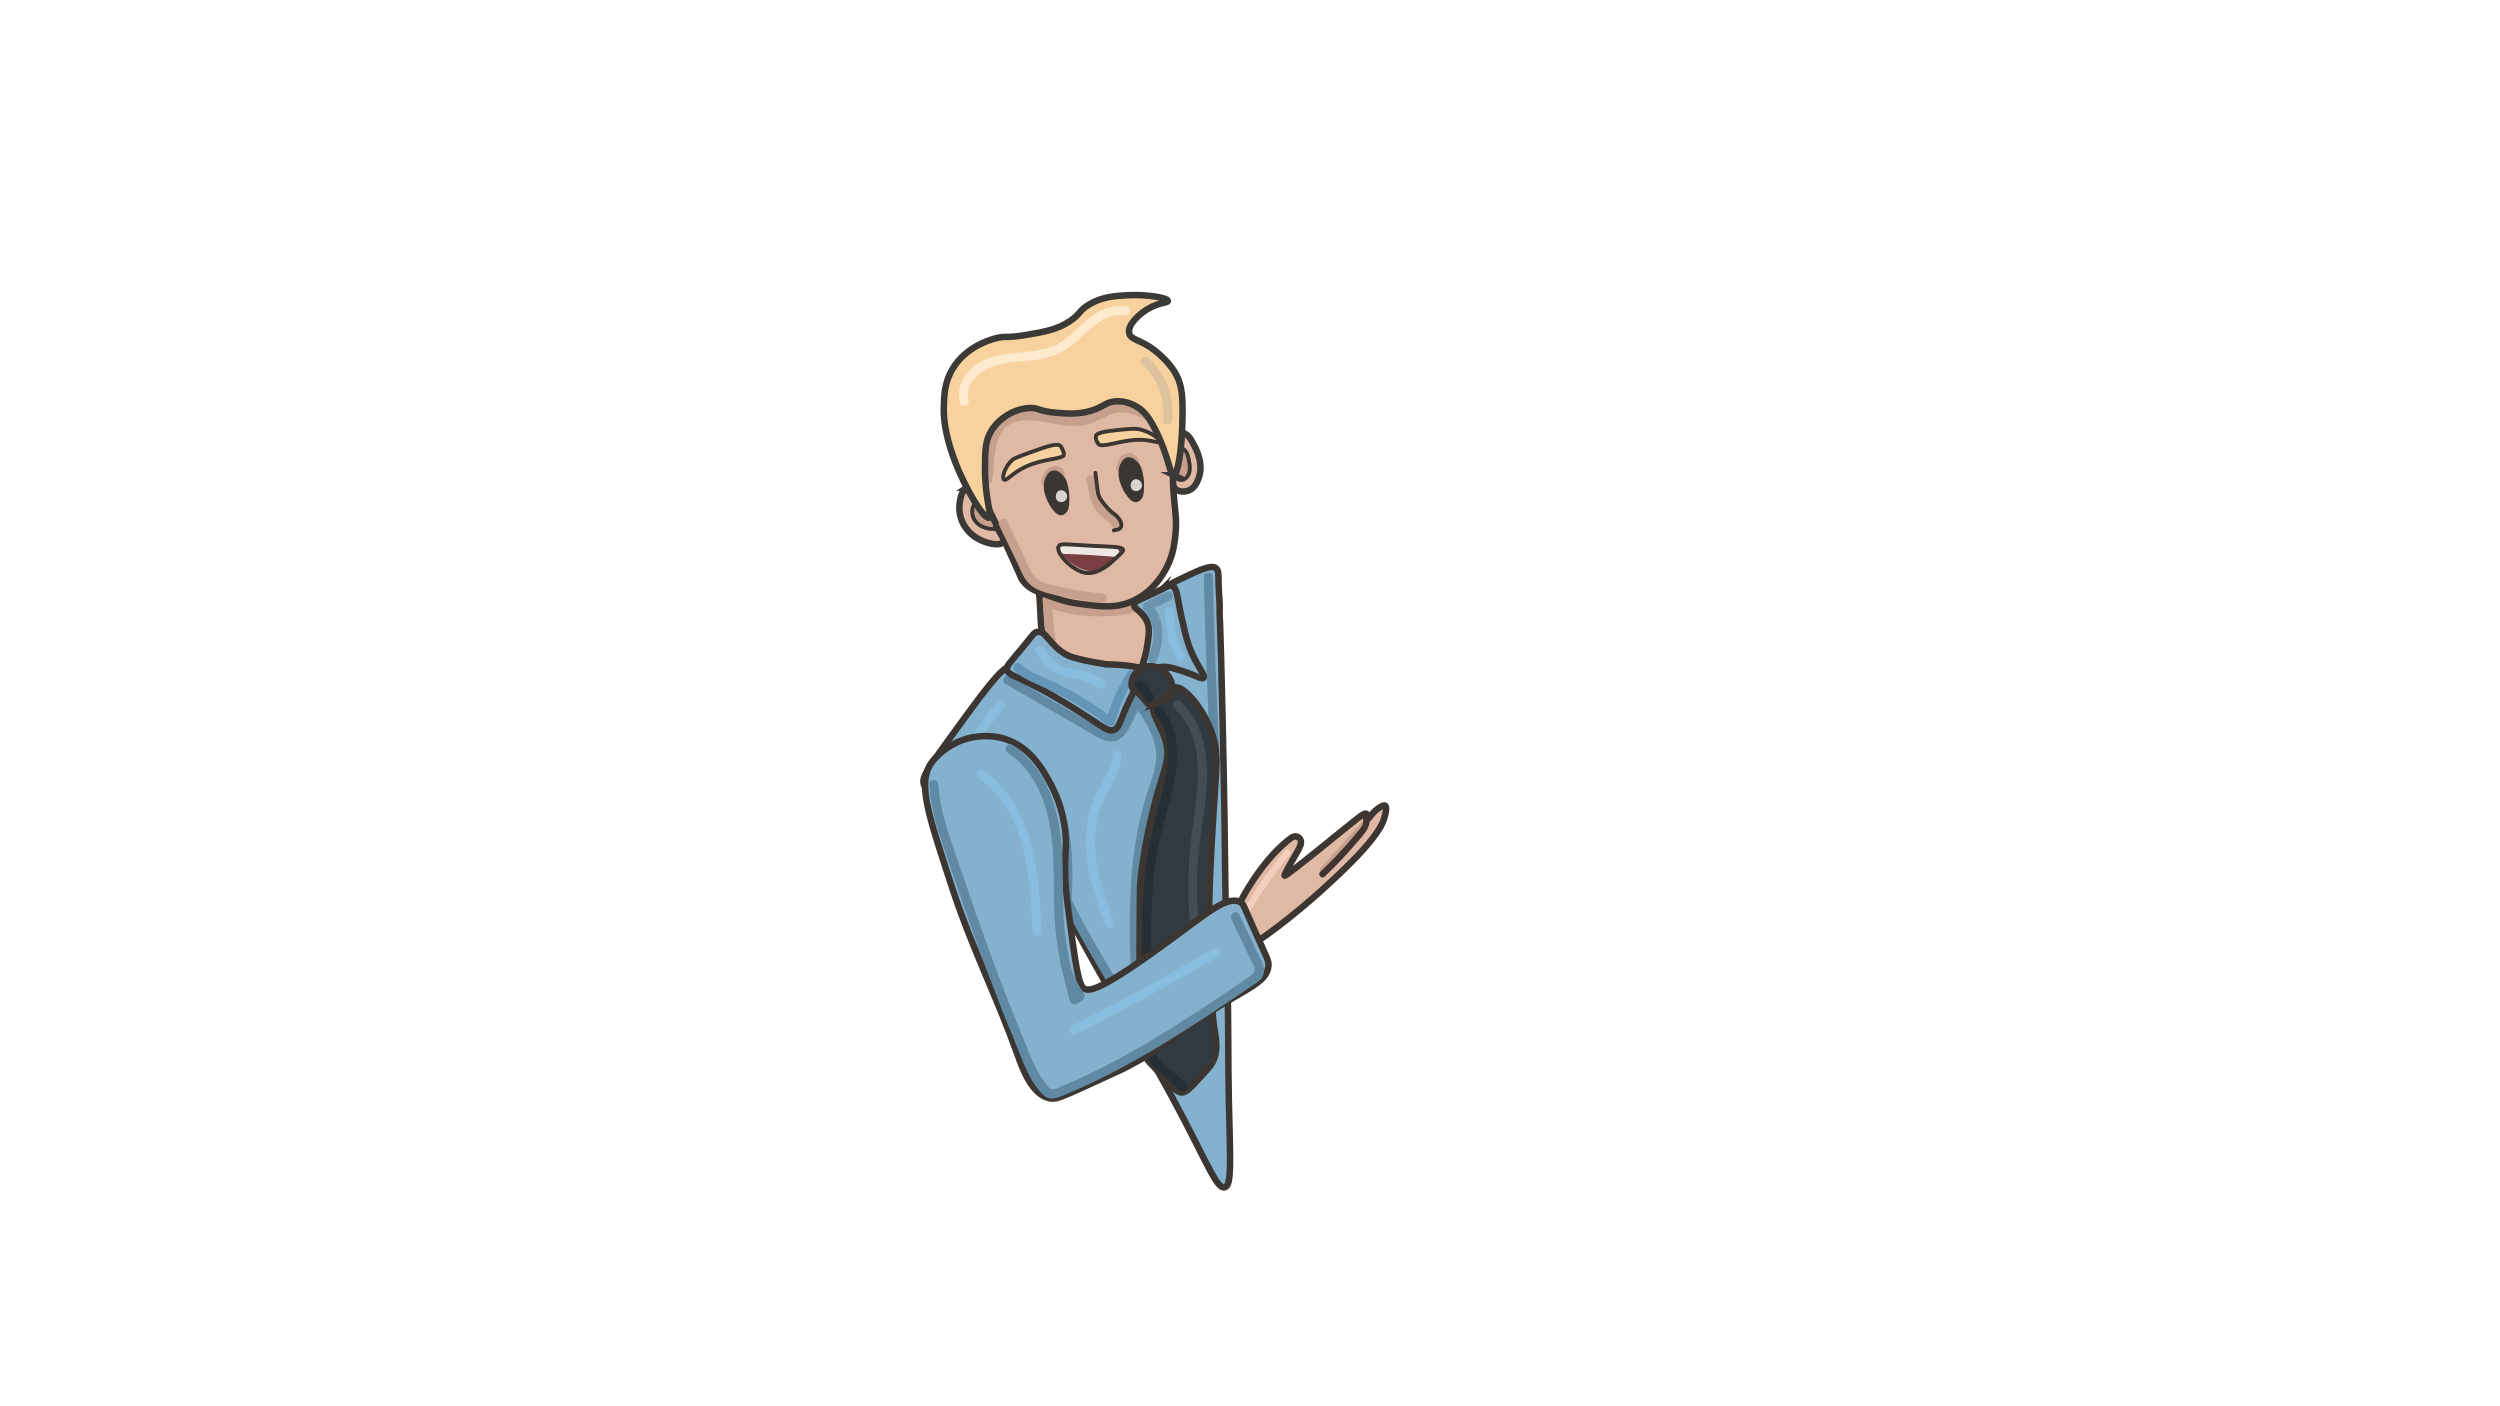 <?xml version="1.0" encoding="UTF-8"?>
<svg xmlns="http://www.w3.org/2000/svg" viewBox="0 0 1920 1080">
  <defs>
    <style>
      .cls-1 {
        fill: #d6d4d2;
        stroke: #d6d4d2;
      }

      .cls-1, .cls-2, .cls-3, .cls-4, .cls-5, .cls-6, .cls-7, .cls-8, .cls-9 {
        stroke-miterlimit: 10;
      }

      .cls-10 {
        fill: #f4cfbb;
      }

      .cls-10, .cls-11, .cls-12, .cls-13, .cls-14, .cls-15, .cls-16, .cls-17, .cls-18, .cls-19, .cls-20, .cls-21, .cls-22, .cls-23 {
        stroke-width: 0px;
      }

      .cls-11 {
        fill: #c6a08d;
      }

      .cls-12 {
        fill: #6a93ad;
      }

      .cls-13 {
        fill: #efe8e2;
      }

      .cls-14 {
        fill: #262e33;
      }

      .cls-15 {
        fill: #ffeace;
      }

      .cls-2, .cls-3, .cls-5, .cls-6, .cls-8, .cls-9 {
        stroke: #3c3632;
      }

      .cls-2, .cls-4, .cls-6, .cls-7, .cls-8 {
        stroke-width: 5px;
      }

      .cls-2, .cls-7 {
        fill: #e0b9a5;
      }

      .cls-3, .cls-16 {
        fill: #3c3632;
      }

      .cls-4, .cls-5 {
        fill: #f7d29e;
      }

      .cls-4, .cls-7 {
        stroke: #3c3a36;
      }

      .cls-5, .cls-9 {
        stroke-width: 3px;
      }

      .cls-17 {
        fill: #6396b6;
      }

      .cls-6 {
        fill: #303a40;
      }

      .cls-18 {
        fill: #dcc29d;
      }

      .cls-19 {
        fill: #413430;
      }

      .cls-8 {
        fill: #84b2ce;
      }

      .cls-20 {
        fill: #88bddf;
      }

      .cls-21 {
        fill: #434e54;
      }

      .cls-9 {
        fill: none;
      }

      .cls-22 {
        fill: #793f43;
      }

      .cls-23 {
        fill: #6089a4;
      }
    </style>
  </defs>
  <g id="body">
    <path class="cls-2" d="M800.96,486.77c-1.64-4.21-1.44-6.61-1.98-17.18-1.16-23.01-2.67-23.25-1.19-26.18,7.39-14.56,47.77-14.61,60.92,2.45,1.78,2.31,2.32,3.97,7.52,11.45,8.4,12.09,11.29,13.93,14.24,18.82,7.39,12.26,8.57,32.8.4,39.27-5.53,4.37-10.16-1.77-36.79-5.73-15.13-2.25-20.57-1.29-28.88-6.54-2.73-1.73-10.52-6.79-14.24-16.36Z"/>
    <path class="cls-11" d="M800.72,460.88c.65,11.57,1.87,23.08,3.58,34.54.66,4.44,7.41,2.55,6.75-1.86-1.62-10.84-2.71-21.74-3.33-32.68-.25-4.48-7.25-4.51-7,0h0Z"/>
    <path class="cls-11" d="M804.27,466.51c20.51,7.26,42.38,8.77,63.72,4.69,4.42-.84,2.55-7.59-1.86-6.75-20.13,3.84-40.71,2.14-60-4.69-4.25-1.51-6.09,5.26-1.86,6.75h0Z"/>
    <path class="cls-8" d="M890.36,454.93c1.7-3.33,8.78-6.7,22.95-13.45,15.32-7.3,18.84-6.55,20.57-5.14,2.06,1.67,1.91,4.55,1.98,11.47.07,7.39,1.16,14.77.79,22.15-.16,3.24.41-4.62,2.37,85.05,2.75,125.32,1.3,125.48,3.56,195.43,1.03,31.77.45,63.57,1.19,95.34,1.09,46.89,2.27,64.6-3.16,66.07-7.4,2-16.94-28.85-53.41-92.57-17.02-29.73-25.88-42.13-50.24-85.85-15.04-26.99-20.26-37.71-24.92-48.26-16.25-36.82-11.8-40.41-20.97-50.64-26.39-29.44-75.45-13.34-81.49-32.04-1.59-4.9.77-9.14,18.2-33.23,27.2-37.61,40.95-56.44,48.26-57.76,30.84-5.57,59.21,51.48,76.8,42.92,9.64-4.69,3.03-22.73,17.35-34.61,14.51-12.04,32.43-2.77,37.58-11.87,7.3-12.89-25.57-37.03-17.41-53.01Z"/>
    <path class="cls-23" d="M869.7,539.1c8.76,13.38,20.13,28.92,18.06,45.7-1.02,8.28-4.12,16.16-6.67,24.04s-4.87,16.63-6.64,25.11c-6.91,33.22-7.4,67.36-6.38,101.15.28,9.35.68,18.7,1.09,28.04s.83,18.5,3.28,27.47c1.19,4.34,7.94,2.5,6.75-1.86-2.29-8.39-2.65-16.97-3.03-25.61s-.75-17.44-1.03-26.17c-.54-17.15-.72-34.32.1-51.46s2.78-35.18,6.56-52.42c1.85-8.45,4.18-16.77,6.91-24.98,2.58-7.78,5.27-15.55,6.13-23.74,1.9-18-9.68-34.46-19.08-48.82-2.46-3.75-8.52-.25-6.04,3.53h0Z"/>
    <path class="cls-23" d="M924.52,443.25c.99,44.16,2.6,88.3,4.84,132.42.23,4.48,7.23,4.51,7,0-2.24-44.11-3.85-88.26-4.84-132.42-.1-4.5-7.1-4.51-7,0h0Z"/>
    <path class="cls-23" d="M772.23,525.3c21.01,12.15,42.03,24.31,63.04,36.46,7.44,4.31,16.9,11.24,25.38,5.36,3.32-2.3,5.45-5.83,7.27-9.35,2.77-5.36,5.41-10.8,8.11-16.2,2.01-4.02-4.03-7.57-6.04-3.53-2.31,4.61-4.6,9.22-6.92,13.82-1.58,3.15-3.28,7.78-6.52,9.63-5.02,2.88-10.92-1.82-15.16-4.27s-8.64-4.99-12.95-7.49c-17.56-10.16-35.12-20.31-52.68-30.47-3.91-2.26-7.44,3.79-3.53,6.04h0Z"/>
    <path class="cls-8" d="M796.6,485.26c7.08-1.12,9.05,10.31,22.71,17.7,8.75,4.73,38.87,8.19,28.99,7.09h0c27.6.91,29.41,4.02,29.41,4.02,2.64,4.55-4.07,8.84-13.05,29.73-4.75,11.04-5.32,15.52-9.49,16.88-3.76,1.22-6.61-1.33-20.28-10.2-3.87-2.51-14.29-9.25-24.55-15.12-6.47-3.7-11.4-6.51-18.46-10.02-13.58-6.74-17.71-7.42-18.46-11.08-.61-2.94,1.65-4.47,12.66-17.93,7.7-9.41,8.28-10.72,10.55-11.08Z"/>
    <path class="cls-17" d="M865.75,516.34c-7.2,11.56-12.65,24.03-16.29,37.15l5.14-2.09c-11.11-8.5-22.85-16.12-35.2-22.67-6.04-3.21-12.22-6.15-18.5-8.86-5.95-2.57-11.97-4.94-16.57-9.68-3.14-3.24-8.09,1.71-4.95,4.95,4.28,4.41,9.53,7.12,15.11,9.54,6.69,2.91,13.32,5.88,19.8,9.26,12.93,6.74,25.2,14.64,36.78,23.5,1.84,1.41,4.6-.13,5.14-2.09,3.48-12.58,8.69-24.4,15.58-35.48,2.39-3.84-3.67-7.35-6.04-3.53h0Z"/>
    <path class="cls-20" d="M795.74,501.24c4.49,6.87,9.88,13.72,17.68,16.93,4.59,1.89,9.6,1.96,14.39,3.11,5.71,1.37,10.97,3.72,15.94,6.82,3.83,2.39,7.35-3.66,3.53-6.04-8.06-5.03-16.32-7.31-25.59-8.91s-14.93-7.82-19.9-15.45c-2.45-3.76-8.52-.25-6.04,3.53h0Z"/>
    <path class="cls-8" d="M870.98,464.16c.38-2.5,3.46-3.13,13.71-7.91,11.95-5.58,12.98-7.16,15.3-6.33,4.4,1.57,3.76,8.35,7.91,26.37,2.78,12.04,4.25,18.41,7.91,26.37,4.88,10.6,10.06,16.23,8.44,17.93-1.33,1.4-5.35-1.78-16.35-5.27-7.24-2.3-10.86-3.45-15.3-3.16-9.03.58-13.09,6.01-15.3,4.22-2.25-1.83,1.72-7.64,3.69-20.04,1.37-8.6,2.3-14.46-.53-20.2-3.55-7.21-10.06-8.24-9.49-11.97Z"/>
    <path class="cls-12" d="M895.72,454.73l-16.44,8.01c-2.04.99-2.22,4.01-.71,5.5,9.23,9.07,8.58,24.72,3.54,35.73-1.86,4.07,4.17,7.63,6.04,3.53,6.35-13.87,6.99-32.79-4.63-44.21l-.71,5.5c5.48-2.67,10.96-5.34,16.44-8.01,4.05-1.97.5-8.01-3.53-6.04h0Z"/>
    <path class="cls-20" d="M894.45,469.46c.86,12.69,2.34,25.56,9.34,36.5,2.42,3.78,8.48.28,6.04-3.53-6.34-9.91-7.61-21.49-8.38-32.97-.3-4.47-7.3-4.5-7,0h0Z"/>
    <path class="cls-23" d="M881,548.37c4.5,0,4.51-7,0-7s-4.51,7,0,7h0Z"/>
    <path class="cls-23" d="M788.2,627.51c8.52,11.58,12.98,25.09,17.48,38.58,4.75,14.24,10.52,27.81,17.64,41.04,15.39,28.59,32.44,56.38,49.97,83.69,2.43,3.78,8.49.27,6.04-3.53-17.53-27.32-34.58-55.1-49.97-83.69-7.25-13.46-12.9-27.28-17.73-41.77-4.41-13.23-9.05-26.51-17.39-37.85-2.64-3.59-8.72-.1-6.04,3.53h0Z"/>
    <path class="cls-20" d="M765.87,538.98c-14.07,17.16-26.47,35.55-37.02,55.09-2.14,3.96,3.9,7.5,6.04,3.53,10.25-19,22.24-36.97,35.92-53.67,2.83-3.46-2.09-8.44-4.95-4.95h0Z"/>
    <path class="cls-20" d="M854.41,580.15c-.94,11.27-8.03,20.56-12.78,30.47-4.66,9.71-7.04,20.22-7.55,30.95-1.13,23.75,6.79,46.6,14.56,68.67,1.49,4.22,8.25,2.4,6.75-1.86-7.76-22.03-15.8-44.83-14.21-68.55.75-11.31,4.15-21.63,9.53-31.55,4.88-9,9.83-17.73,10.7-28.13.37-4.49-6.63-4.46-7,0h0Z"/>
    <path class="cls-23" d="M731.85,579.03c4.03-5.55,11.91-6,18.17-6.37,7.14-.42,14.58-.86,21.58.91,14.25,3.61,24.31,17.58,30.9,29.88,14.84,27.71,15.23,60.05,13.36,90.66-.28,4.5,6.73,4.48,7,0,2.15-34.98.91-72.74-19.49-102.76-8.92-13.13-20.39-23.96-36.78-25.67-7.82-.82-16.1-.45-23.88.69-6.82.99-12.77,3.45-16.91,9.14-2.65,3.65,3.42,7.15,6.04,3.53h0Z"/>
  </g>
  <g id="tie">
    <path class="cls-6" d="M886.41,540.78c-4.18,4.97,5.75,16.33,9.1,29.27,3.07,11.87-.82,19.52-6.33,38.37,0,0-10.12,34.61-13.45,69.63-.32,3.35-.4,20.59-.57,55.07-.4,83.32,1.75,34.41,1.36,47.4-.43,14.04-1.52,24.43,5.14,34.02.34.49.07.07,12.26,13.05,8.81,9.38,10.72,11.49,13.85,11.47,3.2-.02,6.66-3.7,13.45-11.08,5.63-6.12,8.45-9.18,9.89-11.87,4.71-8.8,2.83-17.96,1.58-25.71-2.29-14.23-1.69-28.78-3.16-43.12-1.59-15.4-1.32-28.46-.79-54.59.59-29.3,3.04-65.83,4.35-85.45,1.4-20.92,2.22-30.23-1.98-43.12-7.03-21.58-23.29-38.28-28.88-36-2.11.86-1.48,3.93-5.54,7.52-4.57,4.04-8.21,2.68-10.29,5.14Z"/>
    <path class="cls-21" d="M883.95,523.72c.3.08.59.16.88.28-.46-.19-.12-.03.12.12.23.14.56.37.17.06.24.19.47.4.68.62.06.07.55.71.31.35s.19.34.23.41c.11.2.28.89.15.28.07.3.17.59.24.89.39,1.79,2.57,3.01,4.31,2.44,1.88-.61,2.87-2.39,2.44-4.31-.84-3.81-3.92-6.9-7.67-7.89-1.77-.47-3.88.59-4.31,2.44s.55,3.81,2.44,4.31h0Z"/>
    <path class="cls-21" d="M901.78,543.74c23.63,22.46,19.05,57.8,14.76,86.85-4.97,33.64-5.6,66.97.18,100.57.76,4.43,7.51,2.55,6.75-1.86-3.14-18.29-4.54-36.83-4.1-55.38s3.16-35.23,5.56-52.84c3.86-28.34,4.18-61.01-18.2-82.28-3.26-3.1-8.22,1.84-4.95,4.95h0Z"/>
    <path class="cls-14" d="M887.29,547.59c12.16,15.7,10.88,37.01,6.68,55.28-4.71,20.48-11.1,40.21-13.89,61.13s-3.09,42.67-2.89,64.05c.21,21.7.52,43.4.88,65.09.16,9.68,1.33,18.43,7.86,25.99,5.95,6.88,14.1,11.4,20.09,18.25,2.97,3.4,7.9-1.57,4.95-4.95-5.39-6.17-12.42-10.45-18.18-16.21-7.34-7.35-7.63-16.15-7.76-25.99-.3-21.7-.7-43.41-.87-65.11-.16-21.94.22-43.98,3.59-65.7,3.23-20.79,10.5-40.51,14.32-61.14,3.56-19.24,2.55-39.65-9.83-55.64-2.75-3.56-7.68,1.43-4.95,4.95h0Z"/>
    <path class="cls-6" d="M877.36,512.79c-5.94,2.79-9.72,10.24-7.96,14.97.86,2.32,2.25,1.82,6.96,6.7,4.28,4.44,4.29,6.06,6.57,6.64,2.86.73,5.6-1.14,9.85-4.06,4.13-2.83,6.2-4.25,7.09-6.9,1.94-5.74-3.13-11.62-4.02-12.65-3.42-3.96-7.59-5.12-8.37-5.32-1.27-.33-5.64-1.48-10.11.62Z"/>
    <path class="cls-14" d="M873.08,528.66c2.81,2.08,5.08,5.03,6.38,8.28.7,1.76,2.34,2.98,4.31,2.44,1.67-.46,3.15-2.54,2.44-4.31-2.03-5.1-5.18-9.2-9.59-12.46-1.52-1.13-3.91-.25-4.79,1.26-1.04,1.78-.27,3.66,1.26,4.79h0Z"/>
  </g>
  <g id="arm">
    <path class="cls-2" d="M948.99,699.77s16.29-36.23,41.93-55.78c2.37-1.8,3.96-1.74,4.75-1.58,1.32.27,2.42,1.21,2.97,2.18,1.6,2.82-.84,6.98-2.18,9.3-2.77,4.79-10.47,18.1-9.89,18.59,1.19,1.01,50.73-40.18,58.55-45.89.68-.5,3.28-2.36,4.35-1.58,1.13.83-.27,4.04.4,4.35.98.46,4.27-6.46,11.08-10.09,1.26-.67,2.14-.96,2.77-.59,1.96,1.16-.09,7.95-.79,10.29-4.74,15.7-35.71,43.56-45.1,52.22,0,0-30.5,28.12-54.99,43.52-2.73,1.72-8.99,5.51-13.05,3.16-3.08-1.78-3.62-6.33-3.96-9.49-.97-9.16,2.24-16.53,3.16-18.59Z"/>
    <path class="cls-11" d="M1047.04,629.27c-1.66,3.5-4.78,6.26-7.35,9.1-2.83,3.12-5.66,6.24-8.48,9.36-5.71,6.3-11.42,12.6-17.13,18.9-2.16,2.38,1.37,5.93,3.54,3.54,5.82-6.42,11.64-12.85,17.46-19.27,2.88-3.18,5.77-6.36,8.65-9.54,2.69-2.97,5.89-5.9,7.63-9.56.58-1.22.34-2.7-.9-3.42-1.09-.64-2.84-.33-3.42.9h0Z"/>
    <path class="cls-19" d="M1046.61,628.77c1.55,3.66-2.11,7.67-4.21,10.23-2.94,3.57-5.95,7.09-9.03,10.54-6.22,6.96-12.72,13.67-19.48,20.11-2.33,2.22,1.21,5.76,3.54,3.54,5.68-5.41,11.18-11.01,16.48-16.8,2.7-2.95,5.35-5.95,7.95-8.99s5.15-5.85,7.32-9.04c2.49-3.65,3.52-7.94,1.76-12.11-.53-1.24-2.36-1.52-3.42-.9-1.29.75-1.43,2.17-.9,3.42h0Z"/>
    <path class="cls-10" d="M986.9,653.26c-10.86,12.9-20.69,26.68-29.27,41.2-2.44,4.12-4.77,8.31-7.01,12.54-1.5,2.84,2.81,5.37,4.32,2.52,7.75-14.66,16.69-28.67,26.75-41.85,2.82-3.7,5.75-7.32,8.74-10.88.87-1.03,1.01-2.52,0-3.54-.89-.89-2.66-1.04-3.54,0h0Z"/>
    <path class="cls-8" d="M818.08,672.85c-.57-16.58,1.08-20.23.31-31.05-.41-5.82-2.08-21.45-10.68-37.98-5.93-11.39-15.77-30.29-36.66-36.53-14.72-4.4-27.7-.34-31.65,1.05-13.38,4.74-21.13,13.69-23.21,16.35-12.2,15.62-4.05,38.7,15.56,98.64,14.14,43.22,34.58,84.15,49.85,126.99,3.54,9.92,10.87,30.87,24.92,33.23,4.58.77,8.19-.72,29.41-10.42,16.52-7.55,24.79-11.32,26.37-12.13,38.82-19.73,40.7-28.75,82.29-53.27,17.39-10.25,28.44-15.39,29.54-25.61.45-4.16-1.06-6.23-9.5-25.03-9.58-21.34-9.5-22.85-12.13-24.26-9.65-5.2-24.45,7.57-54.59,29.67-53.78,39.43-61.33,38.87-65.27,36.79-4.46-2.35-6.99-20.98-11.87-58.15-1.74-13.25-2.41-20.09-2.69-28.29Z"/>
    <path class="cls-23" d="M945.65,705.86c3.36,7.05,6.72,14.09,10.07,21.14l5.04,10.57c.84,1.77,2.02,3.67,2.55,5.56,1.01,3.65-1.16,5.06-3.79,6.89-12.05,8.38-24.3,16.51-36.56,24.58-25.01,16.46-50.54,32.23-77.3,45.71-6.54,3.3-13.15,6.45-19.84,9.45-3.63,1.62-7.28,3.2-10.95,4.72-1.45.6-3.22,1.66-4.77,1.91-3.46.55-4.96-1.33-6.91-3.92-8.82-11.69-13.8-26.5-19.33-39.9-12.09-29.32-23.07-59.09-33.59-89-5.8-16.49-11.46-33.02-17.09-49.56-5.71-16.76-11.55-33.68-12.5-51.5-.24-4.48-7.24-4.51-7,0,.88,16.57,5.64,32.37,10.92,47.99,5.68,16.81,11.45,33.6,17.31,50.36,11.65,33.29,23.83,66.41,37.43,98.96,5.66,13.55,10.82,30.03,21.44,40.67,5.23,5.23,10.79,2.89,16.8.4,7.33-3.04,14.59-6.27,21.75-9.68,30.08-14.33,58.58-31.75,86.4-50.04,7.93-5.21,15.81-10.5,23.67-15.81,3.8-2.57,7.59-5.15,11.39-7.72,2.82-1.92,6.33-3.73,8.32-6.59,4.64-6.67-1.49-15.3-4.4-21.4-4.34-9.1-8.67-18.2-13.01-27.31-1.94-4.06-7.97-.52-6.04,3.53h0Z"/>
    <path class="cls-23" d="M773.9,578.09c27.04,18.12,33.96,52.24,35.09,82.64.69,18.48-.13,37.02,1.81,55.44s6.19,35.24,10.79,52.53c.49,1.85,2.48,2.91,4.31,2.44,2.49-.63,4.44-1.75,6.14-3.7.97-1.11,1.46-2.92.55-4.24-5.08-7.4-8.89-15.3-11.41-23.92-1.26-4.32-8.02-2.48-6.75,1.86,2.67,9.16,6.71,17.73,12.11,25.6l.55-4.24c-.71,1.12-1.73,1.76-3.05,1.9l4.31,2.44c-4.93-18.56-9.59-37.27-11.07-56.48s-.37-39.59-1.81-59.34c-2.19-30.02-11.85-61.42-38.03-78.97-3.75-2.51-7.26,3.55-3.53,6.04h0Z"/>
    <path class="cls-20" d="M751.75,597.75c36.91,26.53,39.57,76.28,41.03,117.58.16,4.49,7.16,4.51,7,0-1.56-44.24-5.21-95.39-44.49-123.62-3.66-2.63-7.16,3.44-3.53,6.04h0Z"/>
    <path class="cls-20" d="M826.53,794.15c37.13-18.79,73.65-38.74,109.52-59.84,3.88-2.28.36-8.34-3.53-6.04-35.87,21.1-72.39,41.05-109.52,59.84-4.02,2.03-.48,8.08,3.53,6.04h0Z"/>
  </g>
  <g id="head">
    <path class="cls-7" d="M902.46,375.31c2.63,2.52,7.21,2.67,10.48,1.38,4.5-1.76,6.27-6.12,7.32-8.7,4.64-11.41-1.45-22.79-3.76-27.1-2.06-3.84-4.02-7.39-7.71-8.11-3.3-.64-7.21,1.11-9.3,3.96-3.67,4.99,1.01,9.58,1.38,23.93.22,8.4-1.25,11.92,1.58,14.64Z"/>
    <path class="cls-7" d="M742.44,374.52c-3.99,2.71-4.74,7.48-5.34,11.27-1.06,6.71.77,12.02,1.38,13.65.52,1.37,3.04,7.66,9.69,12.46,8.12,5.85,20.18,7.88,22.35,4.35,1.39-2.27-2.04-5.6-6.53-14.04-6.24-11.74-8.11-20.97-8.11-20.97-1.11-3.71-1.78-6.55-4.35-7.91-2.91-1.54-6.75-.41-9.1,1.19Z"/>
    <path class="cls-11" d="M904.67,351.3c1.03,2.63,3.45,7.75.19,9.76-3.82,2.37-.31,8.42,3.53,6.04,6.47-4,5.43-11.56,3.03-17.67-1.63-4.15-8.4-2.34-6.75,1.86h0Z"/>
    <path class="cls-11" d="M747.75,395.22c2.37,4.31,6.01,7.85,10.41,10.05,4.02,2.01,7.57-4.03,3.53-6.04-3.41-1.7-6.06-4.2-7.9-7.54-2.17-3.95-8.22-.42-6.04,3.53h0Z"/>
    <path class="cls-16" d="M748.04,385.17c-3.87,4.31-3.68,11.08-.36,15.66,3.65,5.04,10.09,7.09,16.11,6.98,1.93-.04,1.93-3.04,0-3-4.88.09-10.28-1.35-13.41-5.36-2.64-3.38-3.22-8.82-.22-12.16,1.29-1.43-.83-3.56-2.12-2.12h0Z"/>
    <path class="cls-16" d="M908.09,346.19c1.88,1.24,2.62,3.49,3.11,5.59.63,2.7,1.18,5.57,1.07,8.35-.09,2.28-.88,4.83-2.83,6.21-1.56,1.1-4.17,1.16-5.33-.57-1.07-1.59-3.67-.09-2.59,1.51,1.7,2.52,4.97,3.44,7.82,2.45,3.08-1.08,5.04-4.13,5.65-7.23.72-3.66-.03-7.59-.83-11.19-.67-3.03-1.89-5.94-4.56-7.7-1.62-1.07-3.12,1.53-1.51,2.59h0Z"/>
    <path class="cls-2" d="M772.51,417.64c8.93,19.67,9.89,21.96,9.89,21.96,1.47,3.49,1.85,4.52,2.97,6.13,3.96,5.71,9.77,8.12,15.82,10.29,11.78,4.21,17.67,6.32,26.51,7.52,17.61,2.39,29.49,4.01,42.73-2.18,17.02-7.95,24.89-23.47,27.49-29.67,3.39-8.07,4.2-15.41,4.75-20.37,1.15-10.46.07-17.61-.79-26.11-2.54-25.05.57-25.15-1.58-39.16-1.97-12.8-5.87-38.19-22.35-46.68-12.53-6.46-18.72,3.88-46.29,3.76-27.87-.12-34.51-10.73-51.23-4.95-18.16,6.29-26.69,24.48-27.69,26.7-12.67,28.06,4.53,62.17,10.88,74.77,1.72,3.4,4.75,8.85,8.9,18Z"/>
    <path class="cls-11" d="M761.81,369.17c2.67-12.3.26-27.42,8.07-38.11s22.59-8.83,33.7-6.71c12.85,2.46,25.39,5,37.84-.5,5.9-2.61,11.61-6.59,18.21-7.12,7.72-.62,15.1,3.11,21.82,6.43,4.03,1.99,7.58-4.05,3.53-6.04-6.39-3.15-12.97-6.35-20.13-7.19s-13.25,1.23-19.52,4.26c-7.74,3.74-14.3,6.6-23.13,6.09-8.15-.47-16.05-2.84-24.13-3.88-11.8-1.53-25.1-.28-33.08,9.62-9.44,11.69-6.94,27.55-9.93,41.31-.95,4.39,5.79,6.27,6.75,1.86h0Z"/>
    <path class="cls-11" d="M817.13,361.48c-2.35-3.66-6.94-4.52-10.77-2.69s-5.62,6.35-6.75,10.33c-1.24,4.34,5.51,6.19,6.75,1.86.51-1.8.98-4.08,2.41-5.42.38-.36,1.86-1.25,2.32-.54,2.42,3.78,8.49.27,6.04-3.53h0Z"/>
    <path class="cls-11" d="M874.62,353.44c-1.78-3.89-5.79-6.59-10.11-5.16s-6.24,5.84-7.27,10.03,5.68,6.24,6.75,1.86c.38-1.57.71-3.99,2.17-4.97,1.32-.87,1.92.7,2.41,1.77.79,1.72,3.27,2.14,4.79,1.26,1.77-1.03,2.05-3.06,1.26-4.79h0Z"/>
    <path class="cls-11" d="M767.41,403.67c4.44,9.14,8.89,18.29,13.33,27.43,3.23,6.65,5.97,15.03,12.31,19.41,6.71,4.64,16.32,6.19,24.14,7.93,9.71,2.15,19.56,3.54,29.47,4.32,4.49.35,4.47-6.65,0-7-9.29-.73-18.51-2.05-27.61-4.07-6.99-1.55-17.34-2.78-22.95-7.62s-7.98-13.75-10.98-19.93l-11.67-24c-1.97-4.05-8.01-.51-6.04,3.53h0Z"/>
    <path class="cls-11" d="M834.29,369.3c1.9,7.07,2.91,15.86,6.79,22.15,3.2,5.21,9.44,7.32,12.76,12.35,2.47,3.75,8.53.24,6.04-3.53-3.08-4.68-8-6.83-11.63-10.91-2.6-2.92-3.24-7.13-4.23-10.8l-2.99-11.12c-1.17-4.35-7.92-2.5-6.75,1.86h0Z"/>
    <path class="cls-16" d="M839.79,363.12c.61,4.88,1.14,9.78,1.85,14.65.32,2.19.91,4.24,2.09,6.13s2.64,3.61,4.03,5.33,2.98,3.5,4.76,4.97,3.66,2.59,5.05,4.34c.94,1.18,2.79,4,1.98,5.59-.67,1.31-2.91,1.52-4.18,1.64-1.91.18-1.92,3.18,0,3,2.68-.25,6.12-.96,7.1-3.88,1.09-3.27-1.54-7.38-3.78-9.56-1.41-1.36-3.08-2.4-4.56-3.69s-2.84-2.82-4.11-4.36c-1.2-1.47-2.43-2.95-3.47-4.54s-1.65-3.39-1.95-5.33c-.74-4.74-1.21-9.54-1.8-14.3-.24-1.89-3.24-1.91-3,0h0Z"/>
    <path class="cls-4" d="M901.27,364.83c3.6-.07,6.3-21.59,6.73-38.37.51-20.02.63-30.78-6.33-41.54-7.59-11.73-19.38-18.99-19.38-18.99-8.59-5.29-13.93-5.48-15.03-9.89-1.6-6.42,7.51-14.85,14.64-18.99,8.37-4.85,15.05-4.38,15.03-5.93-.02-2.39-15.8-5.25-31.65-4.35-9.2.52-18.93,1.19-28.88,7.12-7.98,4.76-6.38,7.11-14.64,12.66-9.73,6.54-19.37,8.27-33.63,10.68-16.6,2.8-15.52.32-24.13,2.77-4.01,1.14-22.29,6.35-32.44,23.34-6.29,10.52-6.51,20.63-6.73,30.07-.1,4.62-.03,17.75,7.91,39.16,8.97,24.19,23.4,46.6,26.9,45.1,2.56-1.09-3.29-13.86-3.16-38.37.07-13.73.21-21.11,5.14-28.88,6.12-9.63,17.22-16.12,28.09-17.01,7.95-.65,7.33,2.38,20.97,3.56,9.25.8,19.71,1.71,30.86-2.77,6.92-2.78,8.39-5.35,14.64-5.93,8.35-.78,14.91,2.95,16.62,3.96,6.13,3.59,9.76,8.76,13.85,16.62,11.22,21.55,11.68,36.06,14.64,36Z"/>
    <path class="cls-5" d="M817.11,349.13c.06-.76-.46-2.51-.99-3.76-.61-1.43-1.35-2.48-1.58-2.77-2.24-2.71-11.32.55-19.78,3.58-14.46,5.17-16.22,5.77-18.59,8.32-4.68,5.03-6.91,12.46-5.13,13.85,1.86,1.45,6.29-5.05,16.61-9.9,13.99-6.58,29.18-5.63,29.47-9.32Z"/>
    <path class="cls-5" d="M841.62,334.99c-.18.82.03,2.51.71,4.01,0,0,.55,1.2,1.43,2.14,2.8,2.98,16.77-3.08,30.12-3.38,10.25-.23,16.15,3.02,16.75,1.54.69-1.72-6.71-7.58-15.43-9.57-3.49-.8-8.21-.32-17.65.62-10.84,1.09-15.44,2.36-15.93,4.64Z"/>
    <path class="cls-15" d="M865.39,235.52c-14.2-2.66-25.95,5.65-35.88,14.83-5.49,5.08-10.83,10.51-17.53,14.02s-14.86,4.88-22.55,5.7c-13.24,1.42-27.78,1.78-39.21,9.53-9.62,6.52-15.85,17.8-13.14,29.48,1.02,4.39,7.77,2.53,6.75-1.86-2.93-12.64,8.37-22.48,19.25-26.02,11.61-3.78,24.04-3.32,35.97-5.44s21.52-7.69,30.49-15.88,20.09-20.21,34-17.61c4.4.82,6.29-5.92,1.86-6.75h0Z"/>
    <path class="cls-18" d="M877.23,279.9c11.93,10.9,17.69,26.53,15.89,42.57-.5,4.47,6.5,4.43,7,0,1.99-17.7-4.81-35.52-17.94-47.52-3.32-3.03-8.28,1.9-4.95,4.95h0Z"/>
    <path class="cls-3" d="M819.98,374.72c-.86-3.86-1.43-6.43-3.56-8.9-.6-.69-4.13-4.78-7.91-3.96-2.48.54-3.87,2.94-4.55,4.15-4.68,8.35.62,19.59,4.95,25.12,3.09,3.95,5.09,4.23,6.13,4.15,2.24-.16,3.75-2.22,4.15-2.77.4-.54,1.53-2.23,1.58-8.51.02-2.74.04-5.54-.79-9.3Z"/>
    <path class="cls-3" d="M877.36,364.62c-.86-3.86-1.43-6.43-3.56-8.9-.6-.69-4.13-4.78-7.91-3.96-2.48.54-3.87,2.94-4.55,4.15-4.68,8.35.62,19.59,4.95,25.12,3.09,3.95,5.09,4.23,6.13,4.15,2.24-.16,3.75-2.22,4.15-2.77.4-.54,1.53-2.23,1.58-8.51.02-2.74.04-5.54-.79-9.3Z"/>
    <path class="cls-1" d="M813.79,377.2c-1.96.74-2.32,3.02-2.37,3.36-.06.4-.33,2.12.79,3.36,1.26,1.39,3.87,1.7,5.54.2,1.64-1.47,1.6-3.99.4-5.54-.95-1.21-2.74-1.99-4.35-1.38Z"/>
    <path class="cls-1" d="M871.29,368.75c-1.96.74-2.32,3.02-2.37,3.36-.06.4-.33,2.12.79,3.36,1.26,1.39,3.87,1.7,5.54.2,1.64-1.47,1.6-3.99.4-5.54-.95-1.21-2.74-1.99-4.35-1.38Z"/>
    <path class="cls-22" d="M814.54,425.17c5.73,6.04,13.65,12.21,22.13,13.42s17.39-6.49,23.79-11.61c2.5-2,.3-5.91-2.47-5.97-12.08-.27-24.1-1.24-36.05-3.01l-1.86,6.75c5.06.69,8.33,5.82,12.88,7.9,3.97,1.81,9.77,3.14,13.97,1.3,3.04-1.34,4.9-4.92,2.49-7.8-2.9-3.46-9.98-3.81-14.04-3.56-4.47.28-4.51,7.28,0,7,3.32-.21,7.05-.02,9.8,2.06l-1.73-3.02v1.08c.35-.82.69-1.65,1.03-2.47-3.37,3.07-10.96-2.19-13.37-4.24-2.77-2.34-5.47-4.5-9.17-5-4.38-.59-6.33,6.09-1.86,6.75,12.57,1.86,25.2,2.97,37.91,3.26l-2.47-5.97c-5.13,4.1-12.92,11.15-19.84,9.18-6.23-1.78-11.82-6.39-16.18-10.99-3.11-3.27-8.05,1.68-4.95,4.95h0Z"/>
    <path class="cls-13" d="M817.17,425.41c13.08.33,26.13,1.1,39.16,2.29,4.48.41,4.46-6.59,0-7-13.03-1.19-26.08-1.96-39.16-2.29-4.51-.12-4.5,6.89,0,7h0Z"/>
    <path class="cls-9" d="M813.12,419.55c1.39-2.59,5.78-1.38,24.92-.4,16.22.84,23.92.53,24.53,3.16.24,1.04-1.82,2.94-5.93,6.73-4.11,3.78-6.16,5.67-9.49,7.52-3.13,1.73-6.15,3.4-10.29,3.56-5.24.2-9.16-2.14-11.47-3.56-6.87-4.22-14.42-12.98-12.26-17.01Z"/>
  </g>
</svg>